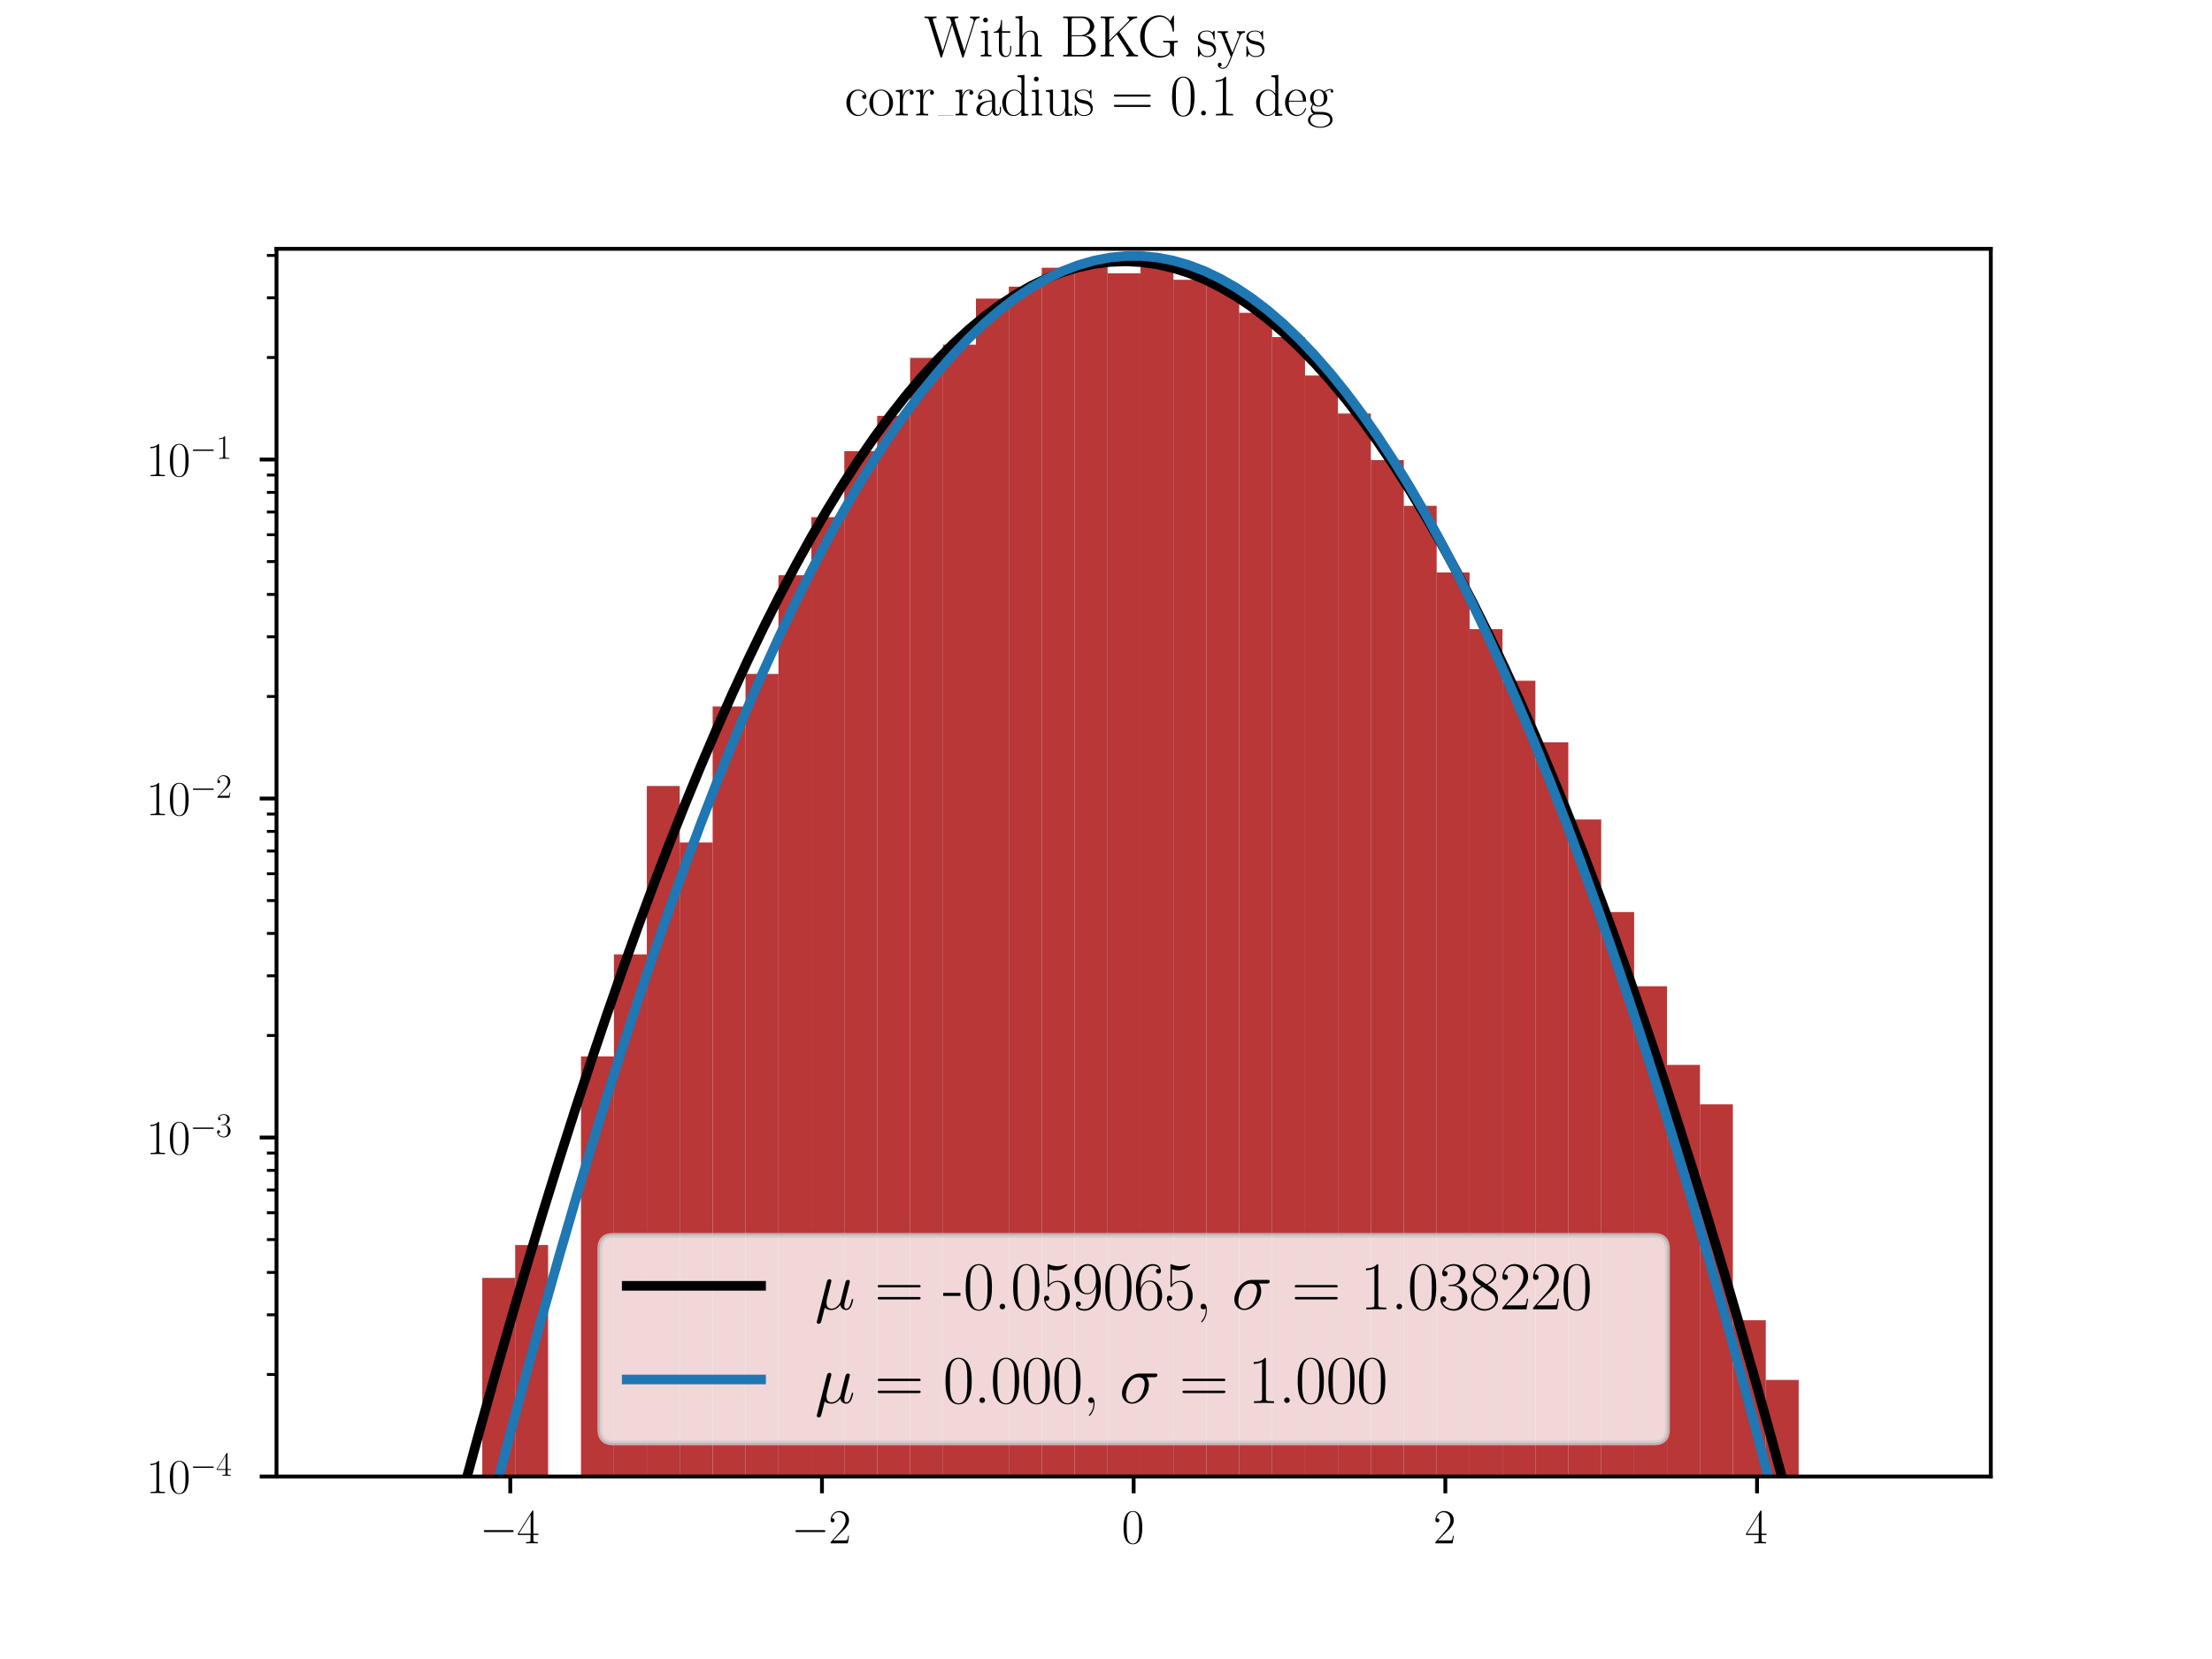 <?xml version="1.0" encoding="utf-8" standalone="no"?>
<!DOCTYPE svg PUBLIC "-//W3C//DTD SVG 1.1//EN"
  "http://www.w3.org/Graphics/SVG/1.1/DTD/svg11.dtd">
<svg xmlns:xlink="http://www.w3.org/1999/xlink" width="460.8pt" height="345.6pt" viewBox="0 0 460.8 345.6" xmlns="http://www.w3.org/2000/svg" version="1.1">
 <defs>
  <style type="text/css">*{stroke-linejoin: round; stroke-linecap: butt}</style>
 </defs>
 <g id="figure_1">
  <g id="patch_1">
   <path d="M 0 345.6
L 460.8 345.6
L 460.8 0
L 0 0
z
" style="fill: #ffffff"/>
  </g>
  <g id="axes_1">
   <g id="patch_2">
    <path d="M 57.6 307.584
L 414.72 307.584
L 414.72 51.84
L 57.6 51.84
z
" style="fill: #ffffff"/>
   </g>
   <g id="patch_3">
    <path d="M 100.468 70642.48
L 107.323 70642.48
L 107.323 266.209
L 100.468 266.209
z
" clip-path="url(#pd96a46fcc7)" style="fill: #b22222; opacity: 0.9"/>
   </g>
   <g id="patch_4">
    <path d="M 107.323 70642.48
L 114.179 70642.48
L 114.179 259.366
L 107.323 259.366
z
" clip-path="url(#pd96a46fcc7)" style="fill: #b22222; opacity: 0.9"/>
   </g>
   <g id="patch_5">
    <path d="M 114.179 70642.48
L 121.035 70642.48
L 121.035 308.725
L 114.179 308.725
z
" clip-path="url(#pd96a46fcc7)" style="fill: #b22222; opacity: 0.9"/>
   </g>
   <g id="patch_6">
    <path d="M 121.035 70642.48
L 127.891 70642.48
L 127.891 220.081
L 121.035 220.081
z
" clip-path="url(#pd96a46fcc7)" style="fill: #b22222; opacity: 0.9"/>
   </g>
   <g id="patch_7">
    <path d="M 127.891 70642.48
L 134.747 70642.48
L 134.747 198.823
L 127.891 198.823
z
" clip-path="url(#pd96a46fcc7)" style="fill: #b22222; opacity: 0.9"/>
   </g>
   <g id="patch_8">
    <path d="M 134.747 70642.48
L 141.602 70642.48
L 141.602 163.742
L 134.747 163.742
z
" clip-path="url(#pd96a46fcc7)" style="fill: #b22222; opacity: 0.9"/>
   </g>
   <g id="patch_9">
    <path d="M 141.602 70642.48
L 148.458 70642.48
L 148.458 175.506
L 141.602 175.506
z
" clip-path="url(#pd96a46fcc7)" style="fill: #b22222; opacity: 0.9"/>
   </g>
   <g id="patch_10">
    <path d="M 148.458 70642.48
L 155.314 70642.48
L 155.314 147.167
L 148.458 147.167
z
" clip-path="url(#pd96a46fcc7)" style="fill: #b22222; opacity: 0.9"/>
   </g>
   <g id="patch_11">
    <path d="M 155.314 70642.48
L 162.17 70642.48
L 162.17 140.386
L 155.314 140.386
z
" clip-path="url(#pd96a46fcc7)" style="fill: #b22222; opacity: 0.9"/>
   </g>
   <g id="patch_12">
    <path d="M 162.17 70642.48
L 169.026 70642.48
L 169.026 119.834
L 162.17 119.834
z
" clip-path="url(#pd96a46fcc7)" style="fill: #b22222; opacity: 0.9"/>
   </g>
   <g id="patch_13">
    <path d="M 169.026 70642.48
L 175.881 70642.48
L 175.881 107.724
L 169.026 107.724
z
" clip-path="url(#pd96a46fcc7)" style="fill: #b22222; opacity: 0.9"/>
   </g>
   <g id="patch_14">
    <path d="M 175.881 70642.48
L 182.737 70642.48
L 182.737 93.978
L 175.881 93.978
z
" clip-path="url(#pd96a46fcc7)" style="fill: #b22222; opacity: 0.9"/>
   </g>
   <g id="patch_15">
    <path d="M 182.737 70642.48
L 189.593 70642.48
L 189.593 86.62
L 182.737 86.62
z
" clip-path="url(#pd96a46fcc7)" style="fill: #b22222; opacity: 0.9"/>
   </g>
   <g id="patch_16">
    <path d="M 189.593 70642.48
L 196.449 70642.48
L 196.449 74.545
L 189.593 74.545
z
" clip-path="url(#pd96a46fcc7)" style="fill: #b22222; opacity: 0.9"/>
   </g>
   <g id="patch_17">
    <path d="M 196.449 70642.48
L 203.305 70642.48
L 203.305 71.799
L 196.449 71.799
z
" clip-path="url(#pd96a46fcc7)" style="fill: #b22222; opacity: 0.9"/>
   </g>
   <g id="patch_18">
    <path d="M 203.305 70642.48
L 210.16 70642.48
L 210.16 62.204
L 203.305 62.204
z
" clip-path="url(#pd96a46fcc7)" style="fill: #b22222; opacity: 0.9"/>
   </g>
   <g id="patch_19">
    <path d="M 210.16 70642.48
L 217.016 70642.48
L 217.016 59.714
L 210.16 59.714
z
" clip-path="url(#pd96a46fcc7)" style="fill: #b22222; opacity: 0.9"/>
   </g>
   <g id="patch_20">
    <path d="M 217.016 70642.48
L 223.872 70642.48
L 223.872 55.777
L 217.016 55.777
z
" clip-path="url(#pd96a46fcc7)" style="fill: #b22222; opacity: 0.9"/>
   </g>
   <g id="patch_21">
    <path d="M 223.872 70642.48
L 230.728 70642.48
L 230.728 54.899
L 223.872 54.899
z
" clip-path="url(#pd96a46fcc7)" style="fill: #b22222; opacity: 0.9"/>
   </g>
   <g id="patch_22">
    <path d="M 230.728 70642.48
L 237.584 70642.48
L 237.584 56.931
L 230.728 56.931
z
" clip-path="url(#pd96a46fcc7)" style="fill: #b22222; opacity: 0.9"/>
   </g>
   <g id="patch_23">
    <path d="M 237.584 70642.48
L 244.439 70642.48
L 244.439 54.12
L 237.584 54.12
z
" clip-path="url(#pd96a46fcc7)" style="fill: #b22222; opacity: 0.9"/>
   </g>
   <g id="patch_24">
    <path d="M 244.439 70642.48
L 251.295 70642.48
L 251.295 58.278
L 244.439 58.278
z
" clip-path="url(#pd96a46fcc7)" style="fill: #b22222; opacity: 0.9"/>
   </g>
   <g id="patch_25">
    <path d="M 251.295 70642.48
L 258.151 70642.48
L 258.151 59.522
L 251.295 59.522
z
" clip-path="url(#pd96a46fcc7)" style="fill: #b22222; opacity: 0.9"/>
   </g>
   <g id="patch_26">
    <path d="M 258.151 70642.48
L 265.007 70642.48
L 265.007 65.165
L 258.151 65.165
z
" clip-path="url(#pd96a46fcc7)" style="fill: #b22222; opacity: 0.9"/>
   </g>
   <g id="patch_27">
    <path d="M 265.007 70642.48
L 271.863 70642.48
L 271.863 70.229
L 265.007 70.229
z
" clip-path="url(#pd96a46fcc7)" style="fill: #b22222; opacity: 0.9"/>
   </g>
   <g id="patch_28">
    <path d="M 271.863 70642.48
L 278.718 70642.48
L 278.718 78.222
L 271.863 78.222
z
" clip-path="url(#pd96a46fcc7)" style="fill: #b22222; opacity: 0.9"/>
   </g>
   <g id="patch_29">
    <path d="M 278.718 70642.48
L 285.574 70642.48
L 285.574 86.14
L 278.718 86.14
z
" clip-path="url(#pd96a46fcc7)" style="fill: #b22222; opacity: 0.9"/>
   </g>
   <g id="patch_30">
    <path d="M 285.574 70642.48
L 292.43 70642.48
L 292.43 95.848
L 285.574 95.848
z
" clip-path="url(#pd96a46fcc7)" style="fill: #b22222; opacity: 0.9"/>
   </g>
   <g id="patch_31">
    <path d="M 292.43 70642.48
L 299.286 70642.48
L 299.286 105.371
L 292.43 105.371
z
" clip-path="url(#pd96a46fcc7)" style="fill: #b22222; opacity: 0.9"/>
   </g>
   <g id="patch_32">
    <path d="M 299.286 70642.48
L 306.141 70642.48
L 306.141 119.255
L 299.286 119.255
z
" clip-path="url(#pd96a46fcc7)" style="fill: #b22222; opacity: 0.9"/>
   </g>
   <g id="patch_33">
    <path d="M 306.141 70642.48
L 312.997 70642.48
L 312.997 131.061
L 306.141 131.061
z
" clip-path="url(#pd96a46fcc7)" style="fill: #b22222; opacity: 0.9"/>
   </g>
   <g id="patch_34">
    <path d="M 312.997 70642.48
L 319.853 70642.48
L 319.853 141.813
L 312.997 141.813
z
" clip-path="url(#pd96a46fcc7)" style="fill: #b22222; opacity: 0.9"/>
   </g>
   <g id="patch_35">
    <path d="M 319.853 70642.48
L 326.709 70642.48
L 326.709 154.649
L 319.853 154.649
z
" clip-path="url(#pd96a46fcc7)" style="fill: #b22222; opacity: 0.9"/>
   </g>
   <g id="patch_36">
    <path d="M 326.709 70642.48
L 333.565 70642.48
L 333.565 170.722
L 326.709 170.722
z
" clip-path="url(#pd96a46fcc7)" style="fill: #b22222; opacity: 0.9"/>
   </g>
   <g id="patch_37">
    <path d="M 333.565 70642.48
L 340.42 70642.48
L 340.42 190
L 333.565 190
z
" clip-path="url(#pd96a46fcc7)" style="fill: #b22222; opacity: 0.9"/>
   </g>
   <g id="patch_38">
    <path d="M 340.42 70642.48
L 347.276 70642.48
L 347.276 205.454
L 340.42 205.454
z
" clip-path="url(#pd96a46fcc7)" style="fill: #b22222; opacity: 0.9"/>
   </g>
   <g id="patch_39">
    <path d="M 347.276 70642.48
L 354.132 70642.48
L 354.132 221.834
L 347.276 221.834
z
" clip-path="url(#pd96a46fcc7)" style="fill: #b22222; opacity: 0.9"/>
   </g>
   <g id="patch_40">
    <path d="M 354.132 70642.48
L 360.988 70642.48
L 360.988 230.061
L 354.132 230.061
z
" clip-path="url(#pd96a46fcc7)" style="fill: #b22222; opacity: 0.9"/>
   </g>
   <g id="patch_41">
    <path d="M 360.988 70642.48
L 367.844 70642.48
L 367.844 275.032
L 360.988 275.032
z
" clip-path="url(#pd96a46fcc7)" style="fill: #b22222; opacity: 0.9"/>
   </g>
   <g id="patch_42">
    <path d="M 367.844 70642.48
L 374.699 70642.48
L 374.699 287.467
L 367.844 287.467
z
" clip-path="url(#pd96a46fcc7)" style="fill: #b22222; opacity: 0.9"/>
   </g>
   <g id="matplotlib.axis_1">
    <g id="xtick_1">
     <g id="line2d_1">
      <defs>
       <path id="md27d6f0421" d="M 0 0
L 0 3.5
" style="stroke: #000000; stroke-width: 0.8"/>
      </defs>
      <g>
       <use xlink:href="#md27d6f0421" x="106.298" y="307.584" style="stroke: #000000; stroke-width: 0.8"/>
      </g>
     </g>
     <g id="text_1">
      <!-- $\mathdefault{−4}$ -->
      <g transform="translate(99.933 321.502) scale(0.1 -0.1)">
       <defs>
        <path id="CMSY10-0" d="M 4218 1472
C 4326 1472 4442 1472 4442 1600
C 4442 1728 4326 1728 4218 1728
L 755 1728
C 646 1728 531 1728 531 1600
C 531 1472 646 1472 755 1472
L 4218 1472
z
" transform="scale(0.016)"/>
        <path id="CMR17-34" d="M 2150 4147
C 2150 4281 2144 4288 2029 4288
L 128 1254
L 128 1088
L 1779 1088
L 1779 460
C 1779 230 1766 166 1318 166
L 1197 166
L 1197 0
C 1402 12 1747 12 1965 12
C 2182 12 2528 12 2733 0
L 2733 166
L 2611 166
C 2163 166 2150 230 2150 460
L 2150 1088
L 2803 1088
L 2803 1254
L 2150 1254
L 2150 4147
z
M 1798 3723
L 1798 1254
L 256 1254
L 1798 3723
z
" transform="scale(0.016)"/>
       </defs>
       <use xlink:href="#CMSY10-0" transform="scale(0.996)"/>
       <use xlink:href="#CMR17-34" transform="translate(77.487 0) scale(0.996)"/>
      </g>
     </g>
    </g>
    <g id="xtick_2">
     <g id="line2d_2">
      <g>
       <use xlink:href="#md27d6f0421" x="171.229" y="307.584" style="stroke: #000000; stroke-width: 0.8"/>
      </g>
     </g>
     <g id="text_2">
      <!-- $\mathdefault{−2}$ -->
      <g transform="translate(164.864 321.502) scale(0.1 -0.1)">
       <defs>
        <path id="CMR17-32" d="M 2669 990
L 2554 990
C 2490 537 2438 460 2413 422
C 2381 371 1920 371 1830 371
L 602 371
C 832 620 1280 1073 1824 1596
C 2214 1966 2669 2400 2669 3033
C 2669 3788 2067 4224 1395 4224
C 691 4224 262 3603 262 3027
C 262 2777 448 2745 525 2745
C 589 2745 781 2783 781 3007
C 781 3206 614 3264 525 3264
C 486 3264 448 3257 422 3244
C 544 3788 915 4057 1306 4057
C 1862 4057 2227 3616 2227 3033
C 2227 2477 1901 1998 1536 1583
L 262 147
L 262 0
L 2515 0
L 2669 990
z
" transform="scale(0.016)"/>
       </defs>
       <use xlink:href="#CMSY10-0" transform="scale(0.996)"/>
       <use xlink:href="#CMR17-32" transform="translate(77.487 0) scale(0.996)"/>
      </g>
     </g>
    </g>
    <g id="xtick_3">
     <g id="line2d_3">
      <g>
       <use xlink:href="#md27d6f0421" x="236.16" y="307.584" style="stroke: #000000; stroke-width: 0.8"/>
      </g>
     </g>
     <g id="text_3">
      <!-- $\mathdefault{0}$ -->
      <g transform="translate(233.669 321.502) scale(0.1 -0.1)">
       <defs>
        <path id="CMR17-30" d="M 2688 2038
C 2688 2430 2682 3099 2413 3613
C 2176 4063 1798 4224 1466 4224
C 1158 4224 768 4082 525 3620
C 269 3137 243 2539 243 2038
C 243 1671 250 1112 448 623
C 723 -39 1216 -128 1466 -128
C 1760 -128 2208 -7 2470 604
C 2662 1048 2688 1568 2688 2038
z
M 1466 -26
C 1056 -26 813 328 723 816
C 653 1196 653 1749 653 2109
C 653 2604 653 3015 736 3407
C 858 3954 1216 4121 1466 4121
C 1728 4121 2067 3947 2189 3420
C 2272 3054 2278 2623 2278 2109
C 2278 1691 2278 1176 2202 797
C 2067 96 1690 -26 1466 -26
z
" transform="scale(0.016)"/>
       </defs>
       <use xlink:href="#CMR17-30" transform="scale(0.996)"/>
      </g>
     </g>
    </g>
    <g id="xtick_4">
     <g id="line2d_4">
      <g>
       <use xlink:href="#md27d6f0421" x="301.091" y="307.584" style="stroke: #000000; stroke-width: 0.8"/>
      </g>
     </g>
     <g id="text_4">
      <!-- $\mathdefault{2}$ -->
      <g transform="translate(298.6 321.502) scale(0.1 -0.1)">
       <use xlink:href="#CMR17-32" transform="scale(0.996)"/>
      </g>
     </g>
    </g>
    <g id="xtick_5">
     <g id="line2d_5">
      <g>
       <use xlink:href="#md27d6f0421" x="366.022" y="307.584" style="stroke: #000000; stroke-width: 0.8"/>
      </g>
     </g>
     <g id="text_5">
      <!-- $\mathdefault{4}$ -->
      <g transform="translate(363.531 321.502) scale(0.1 -0.1)">
       <use xlink:href="#CMR17-34" transform="scale(0.996)"/>
      </g>
     </g>
    </g>
   </g>
   <g id="matplotlib.axis_2">
    <g id="ytick_1">
     <g id="line2d_6">
      <defs>
       <path id="m7d2663a68d" d="M 0 0
L -3.5 0
" style="stroke: #000000; stroke-width: 0.8"/>
      </defs>
      <g>
       <use xlink:href="#m7d2663a68d" x="57.6" y="307.584" style="stroke: #000000; stroke-width: 0.8"/>
      </g>
     </g>
     <g id="text_6">
      <!-- $\mathdefault{10^{-4}}$ -->
      <g transform="translate(30.439 311.043) scale(0.1 -0.1)">
       <defs>
        <path id="CMR17-31" d="M 1702 4083
C 1702 4217 1696 4224 1606 4224
C 1357 3927 979 3833 621 3820
C 602 3820 570 3820 563 3808
C 557 3795 557 3782 557 3648
C 755 3648 1088 3686 1344 3839
L 1344 467
C 1344 243 1331 166 781 166
L 589 166
L 589 0
C 896 6 1216 12 1523 12
C 1830 12 2150 6 2458 0
L 2458 166
L 2266 166
C 1715 166 1702 236 1702 467
L 1702 4083
z
" transform="scale(0.016)"/>
       </defs>
       <use xlink:href="#CMR17-31" transform="scale(0.996)"/>
       <use xlink:href="#CMR17-30" transform="translate(45.69 0) scale(0.996)"/>
       <use xlink:href="#CMSY10-0" transform="translate(91.381 36.154) scale(0.697)"/>
       <use xlink:href="#CMR17-34" transform="translate(145.622 36.154) scale(0.697)"/>
      </g>
     </g>
    </g>
    <g id="ytick_2">
     <g id="line2d_7">
      <g>
       <use xlink:href="#m7d2663a68d" x="57.6" y="236.967" style="stroke: #000000; stroke-width: 0.8"/>
      </g>
     </g>
     <g id="text_7">
      <!-- $\mathdefault{10^{-3}}$ -->
      <g transform="translate(30.439 240.426) scale(0.1 -0.1)">
       <defs>
        <path id="CMR17-33" d="M 1414 2176
C 1984 2176 2234 1673 2234 1094
C 2234 322 1824 25 1453 25
C 1114 25 563 193 390 691
C 422 678 454 678 486 678
C 640 678 755 780 755 947
C 755 1132 614 1216 486 1216
C 378 1216 211 1164 211 927
C 211 335 787 -128 1466 -128
C 2176 -128 2720 432 2720 1087
C 2720 1718 2208 2176 1600 2246
C 2086 2347 2554 2776 2554 3353
C 2554 3856 2048 4224 1472 4224
C 890 4224 378 3862 378 3347
C 378 3123 544 3084 627 3084
C 762 3084 877 3167 877 3334
C 877 3500 762 3584 627 3584
C 602 3584 570 3584 544 3571
C 730 3999 1235 4076 1459 4076
C 1683 4076 2106 3966 2106 3347
C 2106 3167 2080 2851 1862 2574
C 1670 2329 1453 2316 1242 2297
C 1210 2297 1062 2284 1037 2284
C 992 2278 966 2272 966 2227
C 966 2182 973 2176 1101 2176
L 1414 2176
z
" transform="scale(0.016)"/>
       </defs>
       <use xlink:href="#CMR17-31" transform="scale(0.996)"/>
       <use xlink:href="#CMR17-30" transform="translate(45.69 0) scale(0.996)"/>
       <use xlink:href="#CMSY10-0" transform="translate(91.381 36.154) scale(0.697)"/>
       <use xlink:href="#CMR17-33" transform="translate(145.622 36.154) scale(0.697)"/>
      </g>
     </g>
    </g>
    <g id="ytick_3">
     <g id="line2d_8">
      <g>
       <use xlink:href="#m7d2663a68d" x="57.6" y="166.349" style="stroke: #000000; stroke-width: 0.8"/>
      </g>
     </g>
     <g id="text_8">
      <!-- $\mathdefault{10^{-2}}$ -->
      <g transform="translate(30.439 169.809) scale(0.1 -0.1)">
       <use xlink:href="#CMR17-31" transform="scale(0.996)"/>
       <use xlink:href="#CMR17-30" transform="translate(45.69 0) scale(0.996)"/>
       <use xlink:href="#CMSY10-0" transform="translate(91.381 36.154) scale(0.697)"/>
       <use xlink:href="#CMR17-32" transform="translate(145.622 36.154) scale(0.697)"/>
      </g>
     </g>
    </g>
    <g id="ytick_4">
     <g id="line2d_9">
      <g>
       <use xlink:href="#m7d2663a68d" x="57.6" y="95.732" style="stroke: #000000; stroke-width: 0.8"/>
      </g>
     </g>
     <g id="text_9">
      <!-- $\mathdefault{10^{-1}}$ -->
      <g transform="translate(30.439 99.191) scale(0.1 -0.1)">
       <use xlink:href="#CMR17-31" transform="scale(0.996)"/>
       <use xlink:href="#CMR17-30" transform="translate(45.69 0) scale(0.996)"/>
       <use xlink:href="#CMSY10-0" transform="translate(91.381 36.154) scale(0.697)"/>
       <use xlink:href="#CMR17-31" transform="translate(145.622 36.154) scale(0.697)"/>
      </g>
     </g>
    </g>
    <g id="ytick_5">
     <g id="line2d_10">
      <defs>
       <path id="mf83f6c2713" d="M 0 0
L -2 0
" style="stroke: #000000; stroke-width: 0.6"/>
      </defs>
      <g>
       <use xlink:href="#mf83f6c2713" x="57.6" y="286.326" style="stroke: #000000; stroke-width: 0.6"/>
      </g>
     </g>
    </g>
    <g id="ytick_6">
     <g id="line2d_11">
      <g>
       <use xlink:href="#mf83f6c2713" x="57.6" y="273.891" style="stroke: #000000; stroke-width: 0.6"/>
      </g>
     </g>
    </g>
    <g id="ytick_7">
     <g id="line2d_12">
      <g>
       <use xlink:href="#mf83f6c2713" x="57.6" y="265.068" style="stroke: #000000; stroke-width: 0.6"/>
      </g>
     </g>
    </g>
    <g id="ytick_8">
     <g id="line2d_13">
      <g>
       <use xlink:href="#mf83f6c2713" x="57.6" y="258.225" style="stroke: #000000; stroke-width: 0.6"/>
      </g>
     </g>
    </g>
    <g id="ytick_9">
     <g id="line2d_14">
      <g>
       <use xlink:href="#mf83f6c2713" x="57.6" y="252.633" style="stroke: #000000; stroke-width: 0.6"/>
      </g>
     </g>
    </g>
    <g id="ytick_10">
     <g id="line2d_15">
      <g>
       <use xlink:href="#mf83f6c2713" x="57.6" y="247.905" style="stroke: #000000; stroke-width: 0.6"/>
      </g>
     </g>
    </g>
    <g id="ytick_11">
     <g id="line2d_16">
      <g>
       <use xlink:href="#mf83f6c2713" x="57.6" y="243.81" style="stroke: #000000; stroke-width: 0.6"/>
      </g>
     </g>
    </g>
    <g id="ytick_12">
     <g id="line2d_17">
      <g>
       <use xlink:href="#mf83f6c2713" x="57.6" y="240.198" style="stroke: #000000; stroke-width: 0.6"/>
      </g>
     </g>
    </g>
    <g id="ytick_13">
     <g id="line2d_18">
      <g>
       <use xlink:href="#mf83f6c2713" x="57.6" y="215.709" style="stroke: #000000; stroke-width: 0.6"/>
      </g>
     </g>
    </g>
    <g id="ytick_14">
     <g id="line2d_19">
      <g>
       <use xlink:href="#mf83f6c2713" x="57.6" y="203.274" style="stroke: #000000; stroke-width: 0.6"/>
      </g>
     </g>
    </g>
    <g id="ytick_15">
     <g id="line2d_20">
      <g>
       <use xlink:href="#mf83f6c2713" x="57.6" y="194.451" style="stroke: #000000; stroke-width: 0.6"/>
      </g>
     </g>
    </g>
    <g id="ytick_16">
     <g id="line2d_21">
      <g>
       <use xlink:href="#mf83f6c2713" x="57.6" y="187.607" style="stroke: #000000; stroke-width: 0.6"/>
      </g>
     </g>
    </g>
    <g id="ytick_17">
     <g id="line2d_22">
      <g>
       <use xlink:href="#mf83f6c2713" x="57.6" y="182.016" style="stroke: #000000; stroke-width: 0.6"/>
      </g>
     </g>
    </g>
    <g id="ytick_18">
     <g id="line2d_23">
      <g>
       <use xlink:href="#mf83f6c2713" x="57.6" y="177.288" style="stroke: #000000; stroke-width: 0.6"/>
      </g>
     </g>
    </g>
    <g id="ytick_19">
     <g id="line2d_24">
      <g>
       <use xlink:href="#mf83f6c2713" x="57.6" y="173.193" style="stroke: #000000; stroke-width: 0.6"/>
      </g>
     </g>
    </g>
    <g id="ytick_20">
     <g id="line2d_25">
      <g>
       <use xlink:href="#mf83f6c2713" x="57.6" y="169.581" style="stroke: #000000; stroke-width: 0.6"/>
      </g>
     </g>
    </g>
    <g id="ytick_21">
     <g id="line2d_26">
      <g>
       <use xlink:href="#mf83f6c2713" x="57.6" y="145.091" style="stroke: #000000; stroke-width: 0.6"/>
      </g>
     </g>
    </g>
    <g id="ytick_22">
     <g id="line2d_27">
      <g>
       <use xlink:href="#mf83f6c2713" x="57.6" y="132.656" style="stroke: #000000; stroke-width: 0.6"/>
      </g>
     </g>
    </g>
    <g id="ytick_23">
     <g id="line2d_28">
      <g>
       <use xlink:href="#mf83f6c2713" x="57.6" y="123.833" style="stroke: #000000; stroke-width: 0.6"/>
      </g>
     </g>
    </g>
    <g id="ytick_24">
     <g id="line2d_29">
      <g>
       <use xlink:href="#mf83f6c2713" x="57.6" y="116.99" style="stroke: #000000; stroke-width: 0.6"/>
      </g>
     </g>
    </g>
    <g id="ytick_25">
     <g id="line2d_30">
      <g>
       <use xlink:href="#mf83f6c2713" x="57.6" y="111.398" style="stroke: #000000; stroke-width: 0.6"/>
      </g>
     </g>
    </g>
    <g id="ytick_26">
     <g id="line2d_31">
      <g>
       <use xlink:href="#mf83f6c2713" x="57.6" y="106.671" style="stroke: #000000; stroke-width: 0.6"/>
      </g>
     </g>
    </g>
    <g id="ytick_27">
     <g id="line2d_32">
      <g>
       <use xlink:href="#mf83f6c2713" x="57.6" y="102.575" style="stroke: #000000; stroke-width: 0.6"/>
      </g>
     </g>
    </g>
    <g id="ytick_28">
     <g id="line2d_33">
      <g>
       <use xlink:href="#mf83f6c2713" x="57.6" y="98.963" style="stroke: #000000; stroke-width: 0.6"/>
      </g>
     </g>
    </g>
    <g id="ytick_29">
     <g id="line2d_34">
      <g>
       <use xlink:href="#mf83f6c2713" x="57.6" y="74.474" style="stroke: #000000; stroke-width: 0.6"/>
      </g>
     </g>
    </g>
    <g id="ytick_30">
     <g id="line2d_35">
      <g>
       <use xlink:href="#mf83f6c2713" x="57.6" y="62.039" style="stroke: #000000; stroke-width: 0.6"/>
      </g>
     </g>
    </g>
    <g id="ytick_31">
     <g id="line2d_36">
      <g>
       <use xlink:href="#mf83f6c2713" x="57.6" y="53.216" style="stroke: #000000; stroke-width: 0.6"/>
      </g>
     </g>
    </g>
   </g>
   <g id="line2d_37">
    <path d="M 87.12 346.6
L 90.229 334.376
L 93.509 321.773
L 96.788 309.46
L 100.067 297.437
L 103.347 285.704
L 106.626 274.262
L 109.905 263.11
L 113.185 252.249
L 116.464 241.677
L 119.743 231.396
L 123.023 221.405
L 126.302 211.705
L 129.581 202.295
L 132.861 193.175
L 136.14 184.345
L 139.42 175.806
L 142.699 167.557
L 145.978 159.599
L 149.258 151.93
L 152.537 144.552
L 155.816 137.464
L 159.096 130.667
L 162.375 124.16
L 165.654 117.943
L 168.934 112.017
L 172.213 106.38
L 175.492 101.034
L 178.772 95.979
L 182.051 91.213
L 185.33 86.738
L 188.61 82.554
L 191.889 78.659
L 195.168 75.055
L 198.448 71.741
L 201.727 68.718
L 205.006 65.984
L 208.286 63.541
L 211.565 61.389
L 214.844 59.526
L 218.124 57.954
L 221.403 56.673
L 224.682 55.681
L 227.962 54.98
L 231.241 54.569
L 234.52 54.449
L 237.8 54.618
L 241.079 55.078
L 244.358 55.829
L 247.638 56.869
L 250.917 58.2
L 254.196 59.822
L 257.476 61.733
L 260.755 63.935
L 264.034 66.427
L 267.314 69.21
L 270.593 72.282
L 273.872 75.645
L 277.152 79.299
L 280.431 83.242
L 283.71 87.476
L 286.99 92.001
L 290.269 96.815
L 293.548 101.92
L 296.828 107.315
L 300.107 113.001
L 303.386 118.976
L 306.666 125.242
L 309.945 131.799
L 313.224 138.645
L 316.504 145.782
L 319.783 153.209
L 323.062 160.927
L 326.342 168.935
L 329.621 177.233
L 332.9 185.821
L 336.18 194.7
L 339.459 203.869
L 342.739 213.329
L 346.018 223.078
L 349.297 233.118
L 352.577 243.448
L 355.856 254.069
L 359.135 264.98
L 362.415 276.181
L 365.694 287.672
L 368.973 299.454
L 372.253 311.526
L 375.532 323.888
L 378.811 336.541
L 381.36 346.6
" clip-path="url(#pd96a46fcc7)" style="fill: none; stroke: #000000; stroke-width: 2; stroke-linecap: square"/>
   </g>
   <g id="line2d_38">
    <path d="M 94.18 346.6
L 96.788 335.898
L 100.067 322.756
L 103.347 309.926
L 106.626 297.409
L 109.905 285.206
L 113.185 273.315
L 116.464 261.737
L 119.743 250.472
L 123.023 239.52
L 126.302 228.881
L 129.581 218.555
L 132.861 208.542
L 136.14 198.841
L 139.42 189.454
L 142.699 180.38
L 145.978 171.618
L 149.258 163.169
L 152.537 155.033
L 155.816 147.211
L 159.096 139.701
L 162.375 132.504
L 165.654 125.62
L 168.934 119.048
L 172.213 112.79
L 175.492 106.845
L 178.772 101.212
L 182.051 95.893
L 185.33 90.886
L 188.61 86.192
L 191.889 81.812
L 195.168 77.744
L 198.448 73.989
L 201.727 70.547
L 205.006 67.417
L 208.286 64.601
L 211.565 62.098
L 214.844 59.908
L 218.124 58.03
L 221.403 56.465
L 224.682 55.214
L 227.962 54.275
L 231.241 53.649
L 234.52 53.336
L 237.8 53.336
L 241.079 53.649
L 244.358 54.275
L 247.638 55.214
L 250.917 56.465
L 254.196 58.03
L 257.476 59.908
L 260.755 62.098
L 264.034 64.601
L 267.314 67.417
L 270.593 70.547
L 273.872 73.989
L 277.152 77.744
L 280.431 81.812
L 283.71 86.192
L 286.99 90.886
L 290.269 95.893
L 293.548 101.212
L 296.828 106.845
L 300.107 112.79
L 303.386 119.048
L 306.666 125.62
L 309.945 132.504
L 313.224 139.701
L 316.504 147.211
L 319.783 155.033
L 323.062 163.169
L 326.342 171.618
L 329.621 180.38
L 332.9 189.454
L 336.18 198.841
L 339.459 208.542
L 342.739 218.555
L 346.018 228.881
L 349.297 239.52
L 352.577 250.472
L 355.856 261.737
L 359.135 273.315
L 362.415 285.206
L 365.694 297.409
L 368.973 309.926
L 372.253 322.756
L 375.532 335.898
L 378.14 346.6
" clip-path="url(#pd96a46fcc7)" style="fill: none; stroke: #1f77b4; stroke-width: 2; stroke-linecap: square"/>
   </g>
   <g id="patch_43">
    <path d="M 57.6 307.584
L 57.6 51.84
" style="fill: none; stroke: #000000; stroke-width: 0.8; stroke-linejoin: miter; stroke-linecap: square"/>
   </g>
   <g id="patch_44">
    <path d="M 414.72 307.584
L 414.72 51.84
" style="fill: none; stroke: #000000; stroke-width: 0.8; stroke-linejoin: miter; stroke-linecap: square"/>
   </g>
   <g id="patch_45">
    <path d="M 57.6 307.584
L 414.72 307.584
" style="fill: none; stroke: #000000; stroke-width: 0.8; stroke-linejoin: miter; stroke-linecap: square"/>
   </g>
   <g id="patch_46">
    <path d="M 57.6 51.84
L 414.72 51.84
" style="fill: none; stroke: #000000; stroke-width: 0.8; stroke-linejoin: miter; stroke-linecap: square"/>
   </g>
   <g id="legend_1">
    <g id="patch_47">
     <path d="M 127.751 300.584
L 344.569 300.584
Q 347.369 300.584 347.369 297.784
L 347.369 260.16
Q 347.369 257.36 344.569 257.36
L 127.751 257.36
Q 124.951 257.36 124.951 260.16
L 124.951 297.784
Q 124.951 300.584 127.751 300.584
z
" style="fill: #ffffff; opacity: 0.8; stroke: #cccccc; stroke-linejoin: miter"/>
    </g>
    <g id="line2d_39">
     <path d="M 130.551 267.86
L 144.551 267.86
L 158.551 267.86
" style="fill: none; stroke: #000000; stroke-width: 2; stroke-linecap: square"/>
    </g>
    <g id="text_10">
     <!-- $\mu$ = -0.059065, $\sigma$ = 1.038220 -->
     <g transform="translate(169.751 272.76) scale(0.14 -0.14)">
      <defs>
       <path id="CMMI12-16" d="M 922 140
C 1082 -7 1318 -64 1536 -64
C 1946 -64 2227 210 2374 408
C 2438 70 2707 -64 2931 -64
C 3123 -64 3277 51 3392 281
C 3494 498 3584 887 3584 913
C 3584 944 3558 970 3520 970
C 3462 970 3456 938 3430 842
C 3334 466 3213 64 2950 64
C 2765 64 2752 229 2752 357
C 2752 504 2810 734 2854 925
L 3034 1615
C 3059 1736 3130 2023 3162 2138
C 3200 2291 3270 2566 3270 2591
C 3270 2687 3194 2752 3098 2752
C 3040 2752 2906 2726 2854 2534
L 2406 759
C 2374 632 2374 619 2291 517
C 2214 408 1965 64 1562 64
C 1203 64 1088 325 1088 625
C 1088 811 1146 1034 1171 1143
L 1459 2292
C 1491 2413 1542 2617 1542 2656
C 1542 2758 1459 2816 1376 2816
C 1318 2816 1178 2796 1126 2592
L 198 -1085
C 192 -1116 179 -1154 179 -1191
C 179 -1287 256 -1351 352 -1351
C 538 -1351 576 -1204 621 -1029
L 922 140
z
" transform="scale(0.016)"/>
       <path id="CMR17-3d" d="M 4115 2048
C 4211 2048 4307 2048 4307 2156
C 4307 2272 4198 2272 4090 2272
L 512 2272
C 403 2272 294 2272 294 2156
C 294 2048 390 2048 486 2048
L 4115 2048
z
M 4090 927
C 4198 927 4307 927 4307 1043
C 4307 1152 4211 1152 4115 1152
L 486 1152
C 390 1152 294 1152 294 1043
C 294 927 403 927 512 927
L 4090 927
z
" transform="scale(0.016)"/>
       <path id="CMR17-2d" d="M 1632 1254
L 1632 1536
L 26 1536
L 26 1254
L 1632 1254
z
" transform="scale(0.016)"/>
       <path id="CMR17-2e" d="M 1062 262
C 1062 422 934 524 800 524
C 672 524 538 422 538 262
C 538 102 666 0 800 0
C 928 0 1062 102 1062 262
z
" transform="scale(0.016)"/>
       <path id="CMR17-35" d="M 730 3750
C 794 3724 1056 3641 1325 3641
C 1920 3641 2246 3961 2432 4140
C 2432 4191 2432 4224 2394 4224
C 2387 4224 2374 4224 2323 4198
C 2099 4102 1837 4032 1517 4032
C 1325 4032 1037 4055 723 4191
C 653 4224 640 4224 634 4224
C 602 4224 595 4217 595 4090
L 595 2231
C 595 2113 595 2080 659 2080
C 691 2080 704 2093 736 2139
C 941 2435 1222 2560 1542 2560
C 1766 2560 2246 2415 2246 1293
C 2246 1087 2246 716 2054 422
C 1894 159 1645 25 1370 25
C 947 25 518 319 403 812
C 429 806 480 793 506 793
C 589 793 749 838 749 1036
C 749 1209 627 1280 506 1280
C 358 1280 262 1190 262 1011
C 262 454 704 -128 1382 -128
C 2042 -128 2669 441 2669 1267
C 2669 2054 2170 2662 1549 2662
C 1222 2662 947 2540 730 2304
L 730 3750
z
" transform="scale(0.016)"/>
       <path id="CMR17-39" d="M 2253 1871
C 2253 448 1670 25 1190 25
C 1043 25 685 43 538 281
C 704 256 826 345 826 505
C 826 678 685 736 595 736
C 538 736 365 710 365 492
C 365 68 742 -128 1203 -128
C 1939 -128 2688 665 2688 2090
C 2688 3857 1971 4224 1485 4224
C 851 4224 243 3664 243 2800
C 243 2000 762 1408 1414 1408
C 1952 1408 2189 1910 2253 2122
L 2253 1871
z
M 1427 1510
C 1254 1510 1011 1542 813 1929
C 678 2181 678 2477 678 2793
C 678 3174 678 3438 858 3722
C 947 3857 1114 4076 1485 4076
C 2240 4076 2240 2909 2240 2651
C 2240 2193 2035 1510 1427 1510
z
" transform="scale(0.016)"/>
       <path id="CMR17-36" d="M 678 2198
C 678 3712 1395 4076 1811 4076
C 1946 4076 2272 4049 2400 3782
C 2298 3782 2106 3782 2106 3558
C 2106 3385 2246 3328 2336 3328
C 2394 3328 2566 3353 2566 3571
C 2566 3987 2246 4224 1805 4224
C 1043 4224 243 3411 243 2011
C 243 257 966 -128 1478 -128
C 2099 -128 2688 431 2688 1295
C 2688 2101 2170 2688 1517 2688
C 1126 2688 838 2430 678 1979
L 678 2198
z
M 1478 25
C 691 25 691 1212 691 1450
C 691 1914 909 2585 1504 2585
C 1613 2585 1926 2585 2138 2140
C 2253 1889 2253 1624 2253 1302
C 2253 954 2253 696 2118 438
C 1978 173 1773 25 1478 25
z
" transform="scale(0.016)"/>
       <path id="CMR17-2c" d="M 1011 102
C 1024 44 1024 25 1024 -76
C 1024 -451 896 -795 627 -1108
C 595 -1140 595 -1152 595 -1165
C 595 -1191 621 -1216 646 -1216
C 685 -1216 1126 -776 1126 -82
C 1126 128 1101 524 800 524
C 659 524 538 428 538 262
C 538 96 659 0 800 0
C 877 0 960 32 1011 102
z
" transform="scale(0.016)"/>
       <path id="CMMI12-1b" d="M 3251 2406
C 3334 2406 3546 2406 3546 2611
C 3546 2752 3424 2752 3309 2752
L 1894 2752
C 934 2752 243 1685 243 932
C 243 389 595 -64 1171 -64
C 1926 -64 2752 746 2752 1704
C 2752 1953 2694 2195 2541 2406
L 3251 2406
z
M 1178 64
C 851 64 614 312 614 753
C 614 1136 845 2406 1786 2406
C 2061 2406 2368 2272 2368 1780
C 2368 1557 2266 1021 2042 651
C 1811 274 1466 64 1178 64
z
" transform="scale(0.016)"/>
       <path id="CMR17-38" d="M 1741 2289
C 2144 2494 2554 2803 2554 3298
C 2554 3884 1990 4224 1472 4224
C 890 4224 378 3800 378 3215
C 378 3054 416 2777 666 2533
C 730 2469 998 2276 1171 2154
C 883 2006 211 1652 211 945
C 211 282 838 -128 1459 -128
C 2144 -128 2720 366 2720 1022
C 2720 1607 2330 1877 2074 2051
L 1741 2289
z
M 902 2855
C 851 2887 595 3086 595 3388
C 595 3781 998 4076 1459 4076
C 1965 4076 2336 3716 2336 3298
C 2336 2700 1670 2359 1638 2359
C 1632 2359 1626 2359 1574 2398
L 902 2855
z
M 2080 1536
C 2176 1466 2483 1253 2483 861
C 2483 385 2010 25 1472 25
C 890 25 448 443 448 951
C 448 1459 838 1884 1280 2083
L 2080 1536
z
" transform="scale(0.016)"/>
      </defs>
      <use xlink:href="#CMMI12-16" transform="scale(0.996)"/>
      <use xlink:href="#CMR17-3d" transform="translate(88.767 0) scale(0.996)"/>
      <use xlink:href="#CMR17-2d" transform="translate(190.558 0) scale(0.996)"/>
      <use xlink:href="#CMR17-30" transform="translate(220.634 0) scale(0.996)"/>
      <use xlink:href="#CMR17-2e" transform="translate(266.325 0) scale(0.996)"/>
      <use xlink:href="#CMR17-30" transform="translate(291.196 0) scale(0.996)"/>
      <use xlink:href="#CMR17-35" transform="translate(336.886 0) scale(0.996)"/>
      <use xlink:href="#CMR17-39" transform="translate(382.577 0) scale(0.996)"/>
      <use xlink:href="#CMR17-30" transform="translate(428.267 0) scale(0.996)"/>
      <use xlink:href="#CMR17-36" transform="translate(473.958 0) scale(0.996)"/>
      <use xlink:href="#CMR17-35" transform="translate(519.648 0) scale(0.996)"/>
      <use xlink:href="#CMR17-2c" transform="translate(565.339 0) scale(0.996)"/>
      <use xlink:href="#CMMI12-1b" transform="translate(620.286 0) scale(0.996)"/>
      <use xlink:href="#CMR17-3d" transform="translate(709.382 0) scale(0.996)"/>
      <use xlink:href="#CMR17-31" transform="translate(811.172 0) scale(0.996)"/>
      <use xlink:href="#CMR17-2e" transform="translate(856.863 0) scale(0.996)"/>
      <use xlink:href="#CMR17-30" transform="translate(881.734 0) scale(0.996)"/>
      <use xlink:href="#CMR17-33" transform="translate(927.424 0) scale(0.996)"/>
      <use xlink:href="#CMR17-38" transform="translate(973.115 0) scale(0.996)"/>
      <use xlink:href="#CMR17-32" transform="translate(1018.805 0) scale(0.996)"/>
      <use xlink:href="#CMR17-32" transform="translate(1064.496 0) scale(0.996)"/>
      <use xlink:href="#CMR17-30" transform="translate(1110.186 0) scale(0.996)"/>
     </g>
    </g>
    <g id="line2d_40">
     <path d="M 130.551 287.372
L 144.551 287.372
L 158.551 287.372
" style="fill: none; stroke: #1f77b4; stroke-width: 2; stroke-linecap: square"/>
    </g>
    <g id="text_11">
     <!-- $\mu$ = 0.000, $\sigma$ = 1.000 -->
     <g transform="translate(169.751 292.272) scale(0.14 -0.14)">
      <use xlink:href="#CMMI12-16" transform="scale(0.996)"/>
      <use xlink:href="#CMR17-3d" transform="translate(88.767 0) scale(0.996)"/>
      <use xlink:href="#CMR17-30" transform="translate(190.558 0) scale(0.996)"/>
      <use xlink:href="#CMR17-2e" transform="translate(236.249 0) scale(0.996)"/>
      <use xlink:href="#CMR17-30" transform="translate(261.12 0) scale(0.996)"/>
      <use xlink:href="#CMR17-30" transform="translate(306.81 0) scale(0.996)"/>
      <use xlink:href="#CMR17-30" transform="translate(352.501 0) scale(0.996)"/>
      <use xlink:href="#CMR17-2c" transform="translate(398.191 0) scale(0.996)"/>
      <use xlink:href="#CMMI12-1b" transform="translate(453.138 0) scale(0.996)"/>
      <use xlink:href="#CMR17-3d" transform="translate(542.234 0) scale(0.996)"/>
      <use xlink:href="#CMR17-31" transform="translate(644.025 0) scale(0.996)"/>
      <use xlink:href="#CMR17-2e" transform="translate(689.715 0) scale(0.996)"/>
      <use xlink:href="#CMR17-30" transform="translate(714.586 0) scale(0.996)"/>
      <use xlink:href="#CMR17-30" transform="translate(760.277 0) scale(0.996)"/>
      <use xlink:href="#CMR17-30" transform="translate(805.967 0) scale(0.996)"/>
     </g>
    </g>
   </g>
  </g>
  <g id="text_12">
   <!-- With BKG sys -->
   <g transform="translate(192.499 11.758) scale(0.12 -0.12)">
    <defs>
     <path id="CMR17-57" d="M 5523 3775
C 5581 3948 5677 4173 6048 4185
L 6048 4352
C 5939 4345 5715 4339 5600 4339
C 5440 4339 5158 4339 5005 4352
L 5005 4185
C 5293 4179 5414 4019 5414 3865
C 5414 3820 5408 3794 5382 3724
L 4390 557
L 3347 3890
C 3328 3955 3322 3980 3322 4006
C 3322 4185 3603 4185 3725 4185
L 3725 4352
C 3539 4339 3219 4339 3021 4339
C 2861 4339 2573 4339 2426 4352
L 2426 4185
C 2720 4185 2797 4166 2861 4051
C 2886 3993 2989 3660 2989 3640
C 2989 3615 2976 3576 2970 3557
L 2029 564
L 986 3890
C 954 3980 954 3993 954 4006
C 954 4185 1235 4185 1363 4185
L 1363 4352
C 1178 4339 858 4339 659 4339
C 493 4339 211 4339 58 4352
L 58 4185
C 442 4185 467 4147 531 3942
L 1779 -20
C 1811 -116 1811 -128 1869 -128
C 1920 -128 1939 -116 1965 -26
L 3053 3448
L 4141 -26
C 4166 -116 4186 -128 4237 -128
C 4294 -128 4294 -116 4326 -20
L 5523 3775
z
" transform="scale(0.016)"/>
     <path id="CMR17-69" d="M 992 3961
C 992 4102 877 4224 730 4224
C 589 4224 467 4108 467 3961
C 467 3820 582 3699 730 3699
C 870 3699 992 3814 992 3961
z
M 243 2745
L 243 2579
C 602 2579 653 2540 653 2231
L 653 443
C 653 198 627 166 218 166
L 218 0
C 371 12 646 12 806 12
C 960 12 1222 12 1370 0
L 1370 166
C 992 166 979 205 979 436
L 979 2816
L 243 2745
z
" transform="scale(0.016)"/>
     <path id="CMR17-74" d="M 966 2585
L 1862 2585
L 1862 2752
L 966 2752
L 966 3968
L 851 3968
C 838 3292 614 2700 70 2687
L 70 2585
L 627 2585
L 627 778
C 627 655 627 -64 1370 -64
C 1747 -64 1965 308 1965 784
L 1965 1151
L 1850 1151
L 1850 790
C 1850 347 1677 51 1408 51
C 1222 51 966 179 966 765
L 966 2585
z
" transform="scale(0.016)"/>
     <path id="CMR17-68" d="M 2656 1954
C 2656 2282 2592 2816 1837 2816
C 1312 2816 1056 2392 979 2179
L 973 2179
L 973 4416
L 211 4345
L 211 4179
C 589 4179 646 4141 646 3843
L 646 443
C 646 198 621 166 211 166
L 211 0
C 365 12 646 12 813 12
C 979 12 1267 12 1421 0
L 1421 166
C 1011 166 986 192 986 443
L 986 1678
C 986 2269 1344 2713 1792 2713
C 2266 2713 2317 2289 2317 1980
L 2317 443
C 2317 198 2291 166 1882 166
L 1882 0
C 2035 12 2317 12 2483 12
C 2650 12 2938 12 3091 0
L 3091 166
C 2682 166 2656 192 2656 443
L 2656 1954
z
" transform="scale(0.016)"/>
     <path id="CMR17-42" d="M 333 4352
L 333 4185
C 774 4185 845 4185 845 3897
L 845 451
C 845 166 774 166 333 166
L 333 0
L 2534 0
C 3354 0 3885 578 3885 1155
C 3885 1726 3360 2214 2675 2259
C 3290 2380 3718 2790 3718 3276
C 3718 3808 3194 4352 2368 4352
L 333 4352
z
M 1248 2304
L 1248 3936
C 1248 4153 1261 4185 1517 4185
L 2336 4185
C 2970 4185 3251 3673 3251 3276
C 3251 2790 2861 2304 2170 2304
L 1248 2304
z
M 1517 166
C 1261 166 1248 198 1248 413
L 1248 2201
L 2432 2201
C 3091 2201 3411 1624 3411 1161
C 3411 698 3046 166 2349 166
L 1517 166
z
" transform="scale(0.016)"/>
     <path id="CMR17-4b" d="M 2362 2669
L 3469 3771
C 3699 3994 3942 4172 4301 4185
L 4301 4352
C 4173 4345 4013 4339 3885 4339
C 3712 4339 3411 4339 3245 4352
L 3245 4185
C 3411 4172 3437 4057 3437 4013
C 3437 3968 3411 3898 3386 3860
L 1261 1739
L 1261 3898
C 1261 4185 1331 4185 1773 4185
L 1773 4352
C 1587 4339 1248 4339 1050 4339
C 851 4339 512 4339 326 4352
L 326 4185
C 768 4185 838 4185 838 3898
L 838 453
C 838 166 768 166 326 166
L 326 0
C 512 12 851 12 1050 12
C 1248 12 1587 12 1773 0
L 1773 166
C 1331 166 1261 166 1261 453
L 1261 1580
L 2080 2389
L 3290 542
C 3328 478 3373 395 3373 332
C 3373 166 3194 166 3110 166
L 3110 0
C 3315 12 3610 12 3821 12
C 3974 12 4237 12 4384 0
L 4384 166
C 4077 166 3981 204 3789 497
L 2362 2669
z
" transform="scale(0.016)"/>
     <path id="CMR17-47" d="M 3974 1258
C 3974 1503 3994 1536 4390 1536
L 4390 1702
C 4237 1689 3891 1689 3718 1689
C 3539 1689 3040 1696 2797 1702
L 2797 1536
L 2989 1536
C 3539 1536 3552 1464 3552 1232
L 3552 806
C 3552 96 2720 38 2522 38
C 1862 38 781 496 781 2179
C 781 3862 1843 4313 2464 4313
C 3187 4313 3712 3681 3834 2785
C 3846 2708 3846 2695 3904 2695
C 3974 2695 3974 2708 3974 2824
L 3974 4351
C 3974 4467 3968 4473 3930 4473
C 3904 4473 3898 4467 3853 4390
L 3571 3849
C 3258 4249 2874 4480 2381 4480
C 1286 4480 294 3507 294 2179
C 294 858 1267 -128 2394 -128
C 2912 -128 3418 57 3616 425
C 3725 161 3904 -20 3936 -20
C 3968 -20 3974 -13 3974 102
L 3974 1258
z
" transform="scale(0.016)"/>
     <path id="CMR17-73" d="M 1978 2688
C 1978 2803 1971 2809 1933 2809
C 1907 2809 1901 2803 1824 2707
C 1805 2681 1747 2617 1728 2592
C 1523 2809 1235 2816 1126 2816
C 416 2816 160 2444 160 2073
C 160 1497 813 1363 998 1324
C 1402 1241 1542 1216 1677 1100
C 1760 1024 1901 883 1901 652
C 1901 384 1747 38 1158 38
C 602 38 403 460 288 1024
C 269 1113 269 1120 218 1120
C 166 1120 160 1113 160 985
L 160 64
C 160 -52 166 -58 205 -58
C 237 -58 243 -52 275 0
C 314 57 410 211 448 275
C 576 102 800 -64 1158 -64
C 1792 -64 2131 281 2131 780
C 2131 1107 1958 1280 1875 1356
C 1683 1555 1459 1600 1190 1651
C 838 1728 390 1817 390 2208
C 390 2374 480 2726 1126 2726
C 1811 2726 1850 2086 1862 1881
C 1869 1849 1901 1843 1920 1843
C 1978 1843 1978 1862 1978 1971
L 1978 2688
z
" transform="scale(0.016)"/>
     <path id="CMR17-79" d="M 2496 2183
C 2656 2579 2944 2585 3034 2585
L 3034 2752
C 2912 2745 2752 2739 2630 2739
C 2496 2739 2285 2739 2157 2752
L 2157 2585
C 2400 2566 2406 2384 2406 2332
C 2406 2268 2394 2235 2362 2158
L 1664 409
L 902 2300
C 870 2378 870 2423 870 2430
C 870 2572 1018 2585 1171 2585
L 1171 2752
C 1018 2739 742 2739 582 2739
C 410 2739 205 2739 64 2752
L 64 2585
C 410 2585 448 2553 531 2345
L 1485 -31
C 1197 -795 1030 -1242 627 -1242
C 557 -1242 397 -1223 282 -1106
C 429 -1093 493 -1002 493 -892
C 493 -782 416 -685 288 -685
C 147 -685 77 -782 77 -899
C 77 -1158 339 -1344 627 -1344
C 998 -1344 1229 -983 1357 -659
L 2496 2183
z
" transform="scale(0.016)"/>
    </defs>
    <use xlink:href="#CMR17-57" transform="scale(0.996)"/>
    <use xlink:href="#CMR17-69" transform="translate(95.097 0) scale(0.996)"/>
    <use xlink:href="#CMR17-74" transform="translate(119.968 0) scale(0.996)"/>
    <use xlink:href="#CMR17-68" transform="translate(155.248 0) scale(0.996)"/>
    <use xlink:href="#CMR17-42" transform="translate(236.22 0) scale(0.996)"/>
    <use xlink:href="#CMR17-4b" transform="translate(301.409 0) scale(0.996)"/>
    <use xlink:href="#CMR17-47" transform="translate(370.481 0) scale(0.996)"/>
    <use xlink:href="#CMR17-73" transform="translate(472.912 0) scale(0.996)"/>
    <use xlink:href="#CMR17-79" transform="translate(508.714 0) scale(0.996)"/>
    <use xlink:href="#CMR17-73" transform="translate(557.006 0) scale(0.996)"/>
   </g>
   <!--  corr_radius = 0.1 deg -->
   <g transform="translate(175.909 24.045) scale(0.12 -0.12)">
    <defs>
     <path id="CMR17-63" d="M 2234 2240
C 2112 2240 1933 2240 1933 2015
C 1933 1836 2080 1785 2163 1785
C 2208 1785 2394 1804 2394 2028
C 2394 2476 1958 2816 1466 2816
C 787 2816 211 2201 211 1379
C 211 521 813 -64 1466 -64
C 2259 -64 2458 676 2458 747
C 2458 773 2451 792 2406 792
C 2362 792 2355 786 2330 702
C 2163 180 1798 51 1523 51
C 1114 51 621 431 621 1385
C 621 2358 1094 2700 1472 2700
C 1722 2700 2093 2582 2234 2240
z
" transform="scale(0.016)"/>
     <path id="CMR17-6f" d="M 2758 1356
C 2758 2176 2163 2816 1466 2816
C 768 2816 173 2176 173 1356
C 173 550 768 -64 1466 -64
C 2163 -64 2758 550 2758 1356
z
M 1466 51
C 1165 51 909 230 762 480
C 602 768 582 1126 582 1408
C 582 1676 595 2009 762 2297
C 890 2508 1139 2713 1466 2713
C 1754 2713 1997 2553 2150 2329
C 2349 2028 2349 1606 2349 1408
C 2349 1158 2336 774 2163 467
C 1984 172 1709 51 1466 51
z
" transform="scale(0.016)"/>
     <path id="CMR17-72" d="M 960 1517
C 960 2134 1222 2713 1702 2713
C 1747 2713 1792 2707 1837 2687
C 1837 2687 1696 2642 1696 2475
C 1696 2321 1818 2257 1914 2257
C 1990 2257 2131 2302 2131 2482
C 2131 2687 1926 2816 1709 2816
C 1222 2816 1011 2340 947 2115
L 941 2115
L 941 2816
L 198 2745
L 198 2578
C 576 2578 634 2540 634 2231
L 634 443
C 634 198 608 166 198 166
L 198 0
C 352 12 646 12 813 12
C 998 12 1325 12 1498 0
L 1498 166
C 1037 166 960 166 960 455
L 960 1517
z
" transform="scale(0.016)"/>
     <path id="CMR17-61" d="M 2304 1656
C 2304 2048 2304 2275 2035 2534
C 1798 2751 1523 2816 1306 2816
C 800 2816 435 2408 435 1977
C 435 1740 627 1728 666 1728
C 749 1728 896 1779 896 1958
C 896 2118 774 2188 666 2188
C 640 2188 608 2182 589 2176
C 723 2594 1069 2713 1293 2713
C 1613 2713 1965 2421 1965 1875
L 1965 1632
C 1587 1619 1133 1568 774 1373
C 371 1147 256 822 256 576
C 256 77 832 -64 1171 -64
C 1523 -64 1850 135 1990 505
C 2003 219 2182 -39 2464 -39
C 2598 -39 2938 51 2938 563
L 2938 926
L 2822 926
L 2822 557
C 2822 161 2650 109 2566 109
C 2304 109 2304 446 2304 732
L 2304 1656
z
M 1965 887
C 1965 323 1568 38 1216 38
C 896 38 646 278 646 576
C 646 771 730 1114 1101 1322
C 1408 1497 1760 1523 1965 1536
L 1965 887
z
" transform="scale(0.016)"/>
     <path id="CMR17-64" d="M 1869 4345
L 1869 4179
C 2246 4179 2304 4141 2304 3843
L 2304 2371
C 2278 2403 2016 2816 1498 2816
C 845 2816 211 2228 211 1376
C 211 529 806 -64 1434 -64
C 1978 -64 2259 361 2291 406
L 2291 -64
L 3066 -13
L 3066 154
C 2688 154 2630 193 2630 503
L 2630 4416
L 1869 4345
z
M 2291 762
C 2291 568 2176 393 2029 264
C 1811 70 1594 38 1472 38
C 1286 38 621 135 621 1369
C 621 2636 1363 2713 1530 2713
C 1824 2713 2061 2545 2208 2313
C 2291 2177 2291 2157 2291 2041
L 2291 762
z
" transform="scale(0.016)"/>
     <path id="CMR17-75" d="M 1882 2745
L 1882 2579
C 2259 2579 2317 2540 2317 2229
L 2317 1053
C 2317 510 2029 38 1555 38
C 1030 38 986 355 986 691
L 986 2816
L 211 2745
L 211 2579
C 467 2579 640 2579 646 2320
L 646 1079
C 646 646 646 368 813 187
C 896 103 1056 -64 1517 -64
C 2061 -64 2272 400 2323 536
L 2330 536
L 2330 -64
L 3091 -13
L 3091 154
C 2714 154 2656 193 2656 503
L 2656 2816
L 1882 2745
z
" transform="scale(0.016)"/>
     <path id="CMR17-65" d="M 2438 1503
C 2464 1529 2464 1542 2464 1606
C 2464 2251 2118 2816 1389 2816
C 710 2816 173 2175 173 1394
C 173 554 781 -64 1459 -64
C 2176 -64 2458 619 2458 755
C 2458 800 2419 800 2406 800
C 2362 800 2355 787 2330 709
C 2189 270 1837 51 1504 51
C 1229 51 954 206 781 490
C 582 819 582 1200 582 1503
L 2438 1503
z
M 589 1600
C 634 2511 1126 2713 1382 2713
C 1818 2713 2112 2308 2118 1600
L 589 1600
z
" transform="scale(0.016)"/>
     <path id="CMR17-67" d="M 710 1165
C 832 1068 1043 960 1299 960
C 1805 960 2240 1359 2240 1895
C 2240 2063 2189 2321 1997 2521
C 2176 2713 2438 2777 2586 2777
C 2611 2777 2650 2777 2682 2758
C 2656 2751 2598 2726 2598 2623
C 2598 2540 2656 2483 2739 2483
C 2835 2483 2886 2547 2886 2630
C 2886 2751 2790 2880 2586 2880
C 2330 2880 2106 2758 1926 2591
C 1734 2764 1504 2828 1299 2828
C 794 2828 358 2431 358 1895
C 358 1527 570 1294 634 1230
C 442 1004 442 742 442 710
C 442 544 506 300 723 166
C 390 82 128 -184 128 -517
C 128 -996 736 -1344 1466 -1344
C 2170 -1344 2803 -1009 2803 -510
C 2803 384 1856 384 1363 384
C 1216 384 954 384 922 390
C 723 422 589 601 589 825
C 589 883 589 1024 710 1165
z
M 1299 1068
C 736 1068 736 1766 736 1895
C 736 2024 736 2719 1299 2719
C 1862 2719 1862 2024 1862 1895
C 1862 1766 1862 1068 1299 1068
z
M 1466 -1236
C 826 -1236 384 -883 384 -517
C 384 -311 493 -118 634 -11
C 794 102 858 102 1293 102
C 1818 102 2547 102 2547 -517
C 2547 -883 2106 -1236 1466 -1236
z
" transform="scale(0.016)"/>
    </defs>
    <use xlink:href="#CMR17-63" transform="scale(0.996)"/>
    <use xlink:href="#CMR17-6f" transform="translate(40.486 0) scale(0.996)"/>
    <use xlink:href="#CMR17-72" transform="translate(86.176 0) scale(0.996)"/>
    <use xlink:href="#CMR17-72" transform="translate(121.457 0) scale(0.996)"/>
    <use xlink:href="#CMR17-72" transform="translate(189.635 0) scale(0.996)"/>
    <use xlink:href="#CMR17-61" transform="translate(224.916 0) scale(0.996)"/>
    <use xlink:href="#CMR17-64" transform="translate(270.606 0) scale(0.996)"/>
    <use xlink:href="#CMR17-69" transform="translate(321.502 0) scale(0.996)"/>
    <use xlink:href="#CMR17-75" transform="translate(346.373 0) scale(0.996)"/>
    <use xlink:href="#CMR17-73" transform="translate(397.268 0) scale(0.996)"/>
    <use xlink:href="#CMR17-3d" transform="translate(463.145 0) scale(0.996)"/>
    <use xlink:href="#CMR17-30" transform="translate(564.936 0) scale(0.996)"/>
    <use xlink:href="#CMR17-2e" transform="translate(610.626 0) scale(0.996)"/>
    <use xlink:href="#CMR17-31" transform="translate(635.498 0) scale(0.996)"/>
    <use xlink:href="#CMR17-64" transform="translate(711.264 0) scale(0.996)"/>
    <use xlink:href="#CMR17-65" transform="translate(762.159 0) scale(0.996)"/>
    <use xlink:href="#CMR17-67" transform="translate(802.645 0) scale(0.996)"/>
    <path d="M 162.22 0
L 189.635 0
L 189.635 0.399
L 162.22 0.399
L 162.22 0
z
"/>
   </g>
  </g>
 </g>
 <defs>
  <clipPath id="pd96a46fcc7">
   <rect x="57.6" y="51.84" width="357.12" height="255.744"/>
  </clipPath>
 </defs>
</svg>
